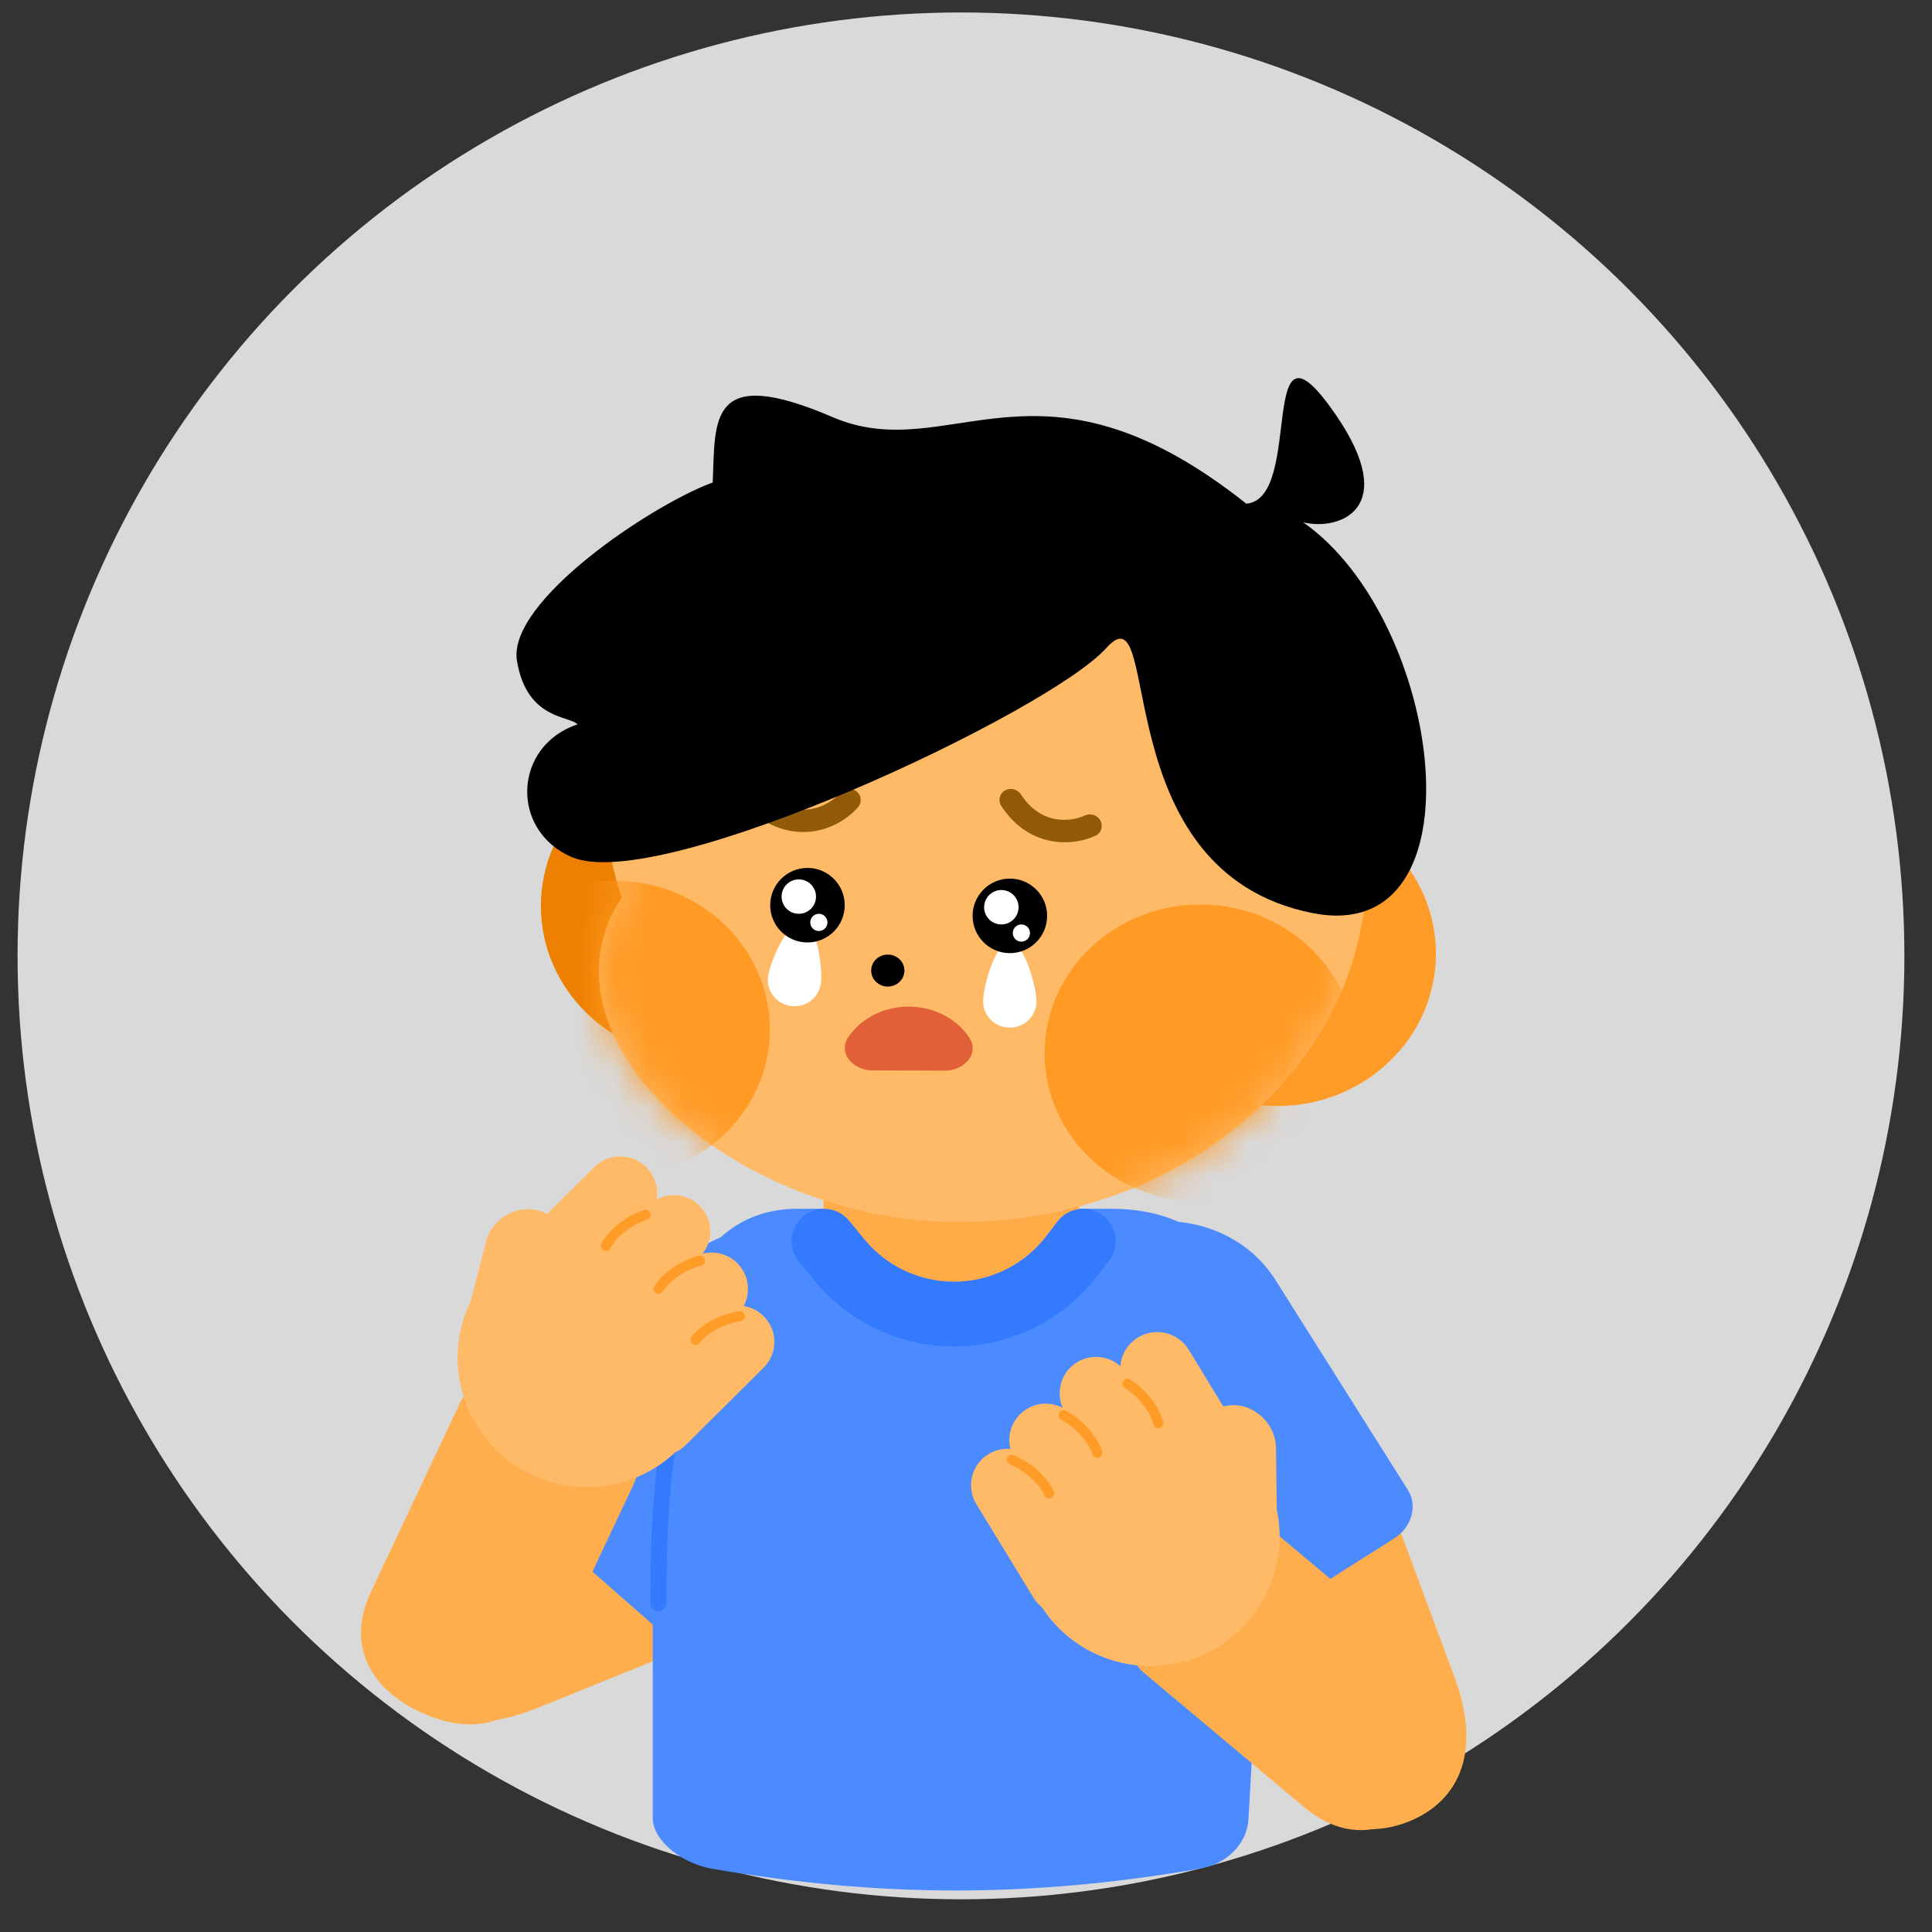 <svg width="55" height="55" viewBox="0 0 55 55" fill="none" xmlns="http://www.w3.org/2000/svg">
<rect x="0" y="0" width="55" height="55" fill="#333333" stroke="none"/>
<circle cx="27.357" cy="27.212" r="26.857" fill="#D9D9D9"/>
<path d="M22.673 45.64C23.224 45.417 23.558 44.953 23.417 44.603L21.889 40.806C21.748 40.456 21.187 40.354 20.635 40.577L13.24 43.567C11.032 44.46 10.553 45.971 11.116 47.37C11.679 48.768 13.07 49.523 15.278 48.631L22.673 45.64Z" fill="#FFAE4E"/>
<path d="M33.52 42.181C33.312 41.622 33.431 41.063 33.784 40.931L37.619 39.5C37.972 39.369 38.426 39.714 38.633 40.272L41.409 47.751C42.238 49.983 41.444 51.356 40.032 51.883C38.62 52.41 37.124 51.891 36.295 49.659L33.52 42.181Z" fill="#FFAE4E"/>
<path d="M20.981 47.084C20.633 47.481 19.993 47.488 19.552 47.1L14.751 42.886C14.309 42.498 14.232 41.861 14.58 41.464L19.236 36.143C20.626 34.554 23.185 34.524 24.953 36.076C26.72 37.627 27.026 40.173 25.637 41.762L20.981 47.084Z" fill="#4C8BFF"/>
<path d="M32.885 46.974C33.166 47.42 33.797 47.527 34.294 47.213L39.691 43.795C40.188 43.481 40.363 42.864 40.081 42.418L36.309 36.437C35.183 34.652 32.659 34.224 30.672 35.483C28.684 36.741 27.986 39.208 29.113 40.993L32.885 46.974Z" fill="#4C8BFF"/>
<path d="M18.582 42.016C18.582 38.218 19.491 34.411 22.705 34.411H31.628C34.842 34.411 36.17 36.857 36.17 40.656L35.54 51.805C35.493 52.493 34.924 53.066 34.157 53.198C29.336 54.025 25.082 54.025 20.262 53.198C19.503 53.067 18.642 52.485 18.582 51.805V42.016Z" fill="#4C8BFF"/>
<path d="M23.445 31.934C23.445 30.476 24.404 29.294 25.586 29.294H28.582C29.765 29.294 30.723 30.476 30.723 31.934V34.576C30.723 36.034 29.765 37.217 28.582 37.217H25.586C24.404 37.217 23.445 36.034 23.445 34.576V31.934Z" fill="#FFAB48"/>
<path d="M40.878 27.15C40.878 29.545 38.858 31.487 36.367 31.487C33.875 31.487 31.855 29.545 31.855 27.15C31.855 24.754 33.875 22.812 36.367 22.812C38.858 22.812 40.878 24.754 40.878 27.15Z" fill="#FF9C27"/>
<path d="M24.421 25.793C24.421 28.188 22.401 30.13 19.91 30.13C17.418 30.13 15.398 28.188 15.398 25.793C15.398 23.397 17.418 21.456 19.91 21.456C22.401 21.456 24.421 23.397 24.421 25.793Z" fill="#ED8000"/>
<path d="M38.827 24.714C38.827 30.24 33.743 34.721 27.472 34.721C21.201 34.721 15.514 29.479 18.1 25.524C16.102 19.667 21.201 14.707 27.472 14.707C33.743 14.707 38.827 19.187 38.827 24.714Z" fill="#FFBA68"/>
<path d="M38.908 24.733C38.908 30.288 33.706 34.79 27.29 34.79C20.873 34.79 15.055 29.522 17.701 25.548C15.657 19.662 20.873 14.676 27.29 14.676C33.706 14.676 38.908 19.179 38.908 24.733Z" fill="#FFBA68"/>
<mask id="mask0_1082_34132" style="mask-type:alpha" maskUnits="userSpaceOnUse" x="17" y="14" width="22" height="21">
<path d="M38.908 24.733C38.908 30.288 33.706 34.79 27.29 34.79C20.873 34.79 15.055 29.522 17.701 25.548C15.657 19.662 20.873 14.676 27.29 14.676C33.706 14.676 38.908 19.179 38.908 24.733Z" fill="#FFBA68"/>
</mask>
<g mask="url(#mask0_1082_34132)">
<path d="M38.602 29.982C38.602 32.319 36.618 34.213 34.17 34.213C31.723 34.213 29.738 32.319 29.738 29.982C29.738 27.645 31.723 25.75 34.17 25.75C36.618 25.75 38.602 27.645 38.602 29.982Z" fill="#FF9A24"/>
<path d="M21.915 29.304C21.915 31.641 19.93 33.535 17.483 33.535C15.035 33.535 13.051 31.641 13.051 29.304C13.051 26.967 15.035 25.072 17.483 25.072C19.93 25.072 21.915 26.967 21.915 29.304Z" fill="#FF9A24"/>
</g>
<path d="M25.747 27.63C25.747 27.881 25.535 28.085 25.274 28.085C25.013 28.085 24.801 27.881 24.801 27.63C24.801 27.378 25.013 27.175 25.274 27.175C25.535 27.175 25.747 27.378 25.747 27.63Z" fill="black"/>
<path fill-rule="evenodd" clip-rule="evenodd" d="M23.206 23.006C23.538 22.921 23.793 22.722 23.917 22.576C24.033 22.439 24.242 22.418 24.383 22.529C24.524 22.64 24.544 22.841 24.428 22.977C24.228 23.212 23.858 23.497 23.371 23.622C22.87 23.751 22.266 23.705 21.635 23.3C21.484 23.203 21.444 23.005 21.546 22.858C21.649 22.712 21.855 22.672 22.006 22.769C22.479 23.072 22.888 23.088 23.206 23.006Z" fill="#905A09"/>
<path fill-rule="evenodd" clip-rule="evenodd" d="M30.059 23.319C30.397 23.376 30.71 23.299 30.884 23.216C31.046 23.139 31.245 23.205 31.328 23.364C31.412 23.523 31.348 23.714 31.186 23.791C30.908 23.924 30.454 24.032 29.959 23.948C29.448 23.861 28.915 23.572 28.505 22.946C28.407 22.795 28.451 22.598 28.604 22.506C28.758 22.414 28.962 22.462 29.06 22.612C29.368 23.082 29.735 23.263 30.059 23.319Z" fill="#905A09"/>
<path d="M23.701 11.874C27.056 13.314 29.546 9.63 35.479 14.338C37.15 14.209 35.731 8.463 38.03 11.812C39.869 14.492 38.124 15.12 37.099 14.869C41.088 17.655 42.297 26.97 37.364 25.993C31.38 24.807 33.129 16.62 31.495 18.447C29.862 20.273 18.787 25.479 16.277 24.399C14.509 23.64 14.613 21.227 16.439 20.623C16.228 20.369 15 20.507 14.717 18.814C14.434 17.121 18.559 14.367 20.29 13.735C20.366 11.951 20.154 10.35 23.701 11.874Z" fill="black"/>
<path fill-rule="evenodd" clip-rule="evenodd" d="M31.397 34.602C31.802 34.911 31.878 35.49 31.569 35.895L31.248 36.313C30.274 37.585 28.762 38.332 27.16 38.332C25.618 38.332 24.157 37.641 23.179 36.449L22.744 35.919C22.421 35.525 22.479 34.944 22.872 34.621C23.266 34.298 23.847 34.355 24.171 34.749L24.605 35.278C25.233 36.044 26.17 36.487 27.16 36.487C28.188 36.487 29.158 36.008 29.784 35.191L30.104 34.773C30.414 34.369 30.993 34.292 31.397 34.602Z" fill="#337AFF"/>
<path fill-rule="evenodd" clip-rule="evenodd" d="M19.575 38.902C19.694 38.943 19.757 39.072 19.716 39.191C19.073 41.072 18.971 43.363 18.971 45.637C18.971 45.763 18.869 45.865 18.743 45.865C18.617 45.865 18.516 45.763 18.516 45.637C18.516 43.363 18.616 41.004 19.286 39.044C19.327 38.925 19.456 38.862 19.575 38.902Z" fill="#337AFF"/>
<path d="M31.943 39.875C32.422 41.848 32.43 43.635 34.809 45.78" stroke="#337AFF" stroke-width="1.5" stroke-linecap="round"/>
<path d="M13.114 39.899C13.303 39.496 13.734 39.3 14.075 39.46L17.78 41.2C18.122 41.36 18.244 41.816 18.055 42.218L15.514 47.608C14.755 49.217 13.328 49.379 11.964 48.739C10.599 48.098 9.814 46.897 10.573 45.288L13.114 39.899Z" fill="#FFAE4E"/>
<path d="M23.367 28.003C23.309 28.413 22.926 28.697 22.511 28.638C22.097 28.579 21.808 28.2 21.866 27.79C21.924 27.38 22.438 26.178 22.852 26.236C23.267 26.295 23.425 27.593 23.367 28.003Z" fill="white"/>
<path d="M29.505 28.507C29.505 28.921 29.165 29.256 28.746 29.256C28.328 29.256 27.988 28.921 27.988 28.507C27.988 28.093 28.328 26.831 28.746 26.831C29.165 26.831 29.505 28.093 29.505 28.507Z" fill="white"/>
<circle cx="22.987" cy="25.769" r="1.061" fill="black"/>
<circle cx="22.74" cy="25.524" r="0.49" fill="white"/>
<circle cx="23.311" cy="26.259" r="0.245" fill="white"/>
<circle cx="28.749" cy="26.073" r="1.061" fill="black"/>
<circle cx="28.506" cy="25.827" r="0.49" fill="white"/>
<circle cx="29.077" cy="26.562" r="0.245" fill="white"/>
<path d="M27.296 29.194C27.409 29.297 27.508 29.412 27.59 29.535C27.896 29.993 27.445 30.481 26.908 30.479L24.827 30.472C24.29 30.47 23.842 29.979 24.152 29.523C24.235 29.401 24.335 29.287 24.449 29.184C24.828 28.844 25.34 28.654 25.874 28.656C26.408 28.658 26.919 28.852 27.296 29.194Z" fill="#E16037"/>
<path fill-rule="evenodd" clip-rule="evenodd" d="M13.399 37.041L13.839 35.337C13.945 34.929 14.29 34.586 14.716 34.465C14.965 34.395 15.22 34.407 15.438 34.498L15.546 34.543C15.557 34.547 15.567 34.552 15.577 34.556L16.918 33.226C17.329 32.817 17.994 32.82 18.403 33.231C18.651 33.481 18.748 33.824 18.693 34.147C19.115 33.919 19.652 34.01 19.974 34.39C20.294 34.77 20.295 35.312 20.003 35.69C20.346 35.603 20.725 35.695 20.992 35.964C21.32 36.294 21.379 36.79 21.171 37.18C21.381 37.213 21.583 37.31 21.744 37.473C22.146 37.878 22.144 38.533 21.738 38.936L19.521 41.137C19.432 41.226 19.331 41.294 19.223 41.344C17.776 42.699 15.503 42.665 14.097 41.248C12.964 40.107 12.732 38.41 13.399 37.041Z" fill="#FFBA68"/>
<path fill-rule="evenodd" clip-rule="evenodd" d="M21.202 37.451C21.191 37.372 21.119 37.317 21.041 37.328C20.892 37.348 20.654 37.407 20.404 37.521C20.155 37.634 19.886 37.806 19.685 38.057C19.636 38.119 19.646 38.209 19.708 38.258C19.77 38.307 19.86 38.297 19.909 38.236C20.072 38.032 20.299 37.883 20.523 37.781C20.747 37.679 20.958 37.628 21.079 37.612C21.157 37.601 21.212 37.529 21.202 37.451Z" fill="#FF9C27"/>
<path fill-rule="evenodd" clip-rule="evenodd" d="M20.069 35.854C20.05 35.777 19.973 35.73 19.896 35.748C19.75 35.784 19.519 35.868 19.283 36.008C19.047 36.147 18.798 36.346 18.625 36.617C18.583 36.683 18.602 36.772 18.669 36.815C18.735 36.857 18.824 36.837 18.867 36.771C19.007 36.551 19.217 36.379 19.429 36.254C19.641 36.129 19.845 36.056 19.964 36.027C20.041 36.008 20.088 35.931 20.069 35.854Z" fill="#FF9C27"/>
<path fill-rule="evenodd" clip-rule="evenodd" d="M18.514 34.538C18.489 34.463 18.409 34.421 18.334 34.445C18.191 34.49 17.966 34.59 17.74 34.745C17.514 34.901 17.279 35.117 17.125 35.398C17.087 35.468 17.113 35.555 17.182 35.593C17.252 35.63 17.339 35.605 17.377 35.535C17.502 35.306 17.7 35.121 17.902 34.981C18.105 34.842 18.304 34.755 18.42 34.718C18.496 34.694 18.537 34.613 18.514 34.538Z" fill="#FF9C27"/>
<path d="M32.55 47.608C32.21 47.322 32.13 46.856 32.371 46.567L34.997 43.426C35.238 43.137 35.71 43.134 36.051 43.42L40.616 47.249C41.979 48.392 41.773 49.814 40.806 50.971C39.84 52.127 38.479 52.58 37.116 51.437L32.55 47.608Z" fill="#FFAE4E"/>
<path fill-rule="evenodd" clip-rule="evenodd" d="M36.346 42.969L36.325 41.21C36.32 40.788 36.067 40.373 35.681 40.154C35.457 40.026 35.206 39.976 34.972 40.013L34.857 40.031C34.846 40.033 34.834 40.035 34.823 40.037L33.84 38.425C33.537 37.929 32.891 37.773 32.396 38.075C32.095 38.259 31.919 38.569 31.895 38.895C31.54 38.574 30.997 38.533 30.593 38.826C30.192 39.118 30.062 39.645 30.255 40.081C29.943 39.915 29.553 39.913 29.229 40.111C28.832 40.354 28.656 40.821 28.765 41.249C28.554 41.231 28.334 41.278 28.139 41.397C27.652 41.695 27.498 42.331 27.795 42.819L29.423 45.486C29.489 45.593 29.57 45.684 29.663 45.758C30.746 47.419 32.96 47.928 34.664 46.888C36.037 46.05 36.667 44.457 36.346 42.969Z" fill="#FFBA68"/>
<path fill-rule="evenodd" clip-rule="evenodd" d="M28.671 41.504C28.7 41.431 28.783 41.395 28.856 41.423C28.996 41.478 29.213 41.593 29.428 41.763C29.643 41.932 29.864 42.164 29.999 42.455C30.032 42.527 30 42.612 29.929 42.645C29.857 42.678 29.772 42.647 29.739 42.575C29.629 42.338 29.444 42.14 29.251 41.987C29.058 41.835 28.865 41.735 28.752 41.69C28.678 41.661 28.642 41.578 28.671 41.504Z" fill="#FF9C27"/>
<path fill-rule="evenodd" clip-rule="evenodd" d="M30.153 40.224C30.19 40.154 30.276 40.127 30.347 40.164C30.48 40.233 30.684 40.37 30.88 40.562C31.075 40.753 31.27 41.006 31.373 41.31C31.399 41.385 31.359 41.466 31.284 41.492C31.209 41.517 31.128 41.477 31.102 41.402C31.018 41.155 30.855 40.938 30.679 40.766C30.503 40.594 30.322 40.474 30.214 40.418C30.144 40.381 30.117 40.295 30.153 40.224Z" fill="#FF9C27"/>
<path fill-rule="evenodd" clip-rule="evenodd" d="M31.973 39.317C32.015 39.25 32.103 39.228 32.17 39.27C32.298 39.348 32.493 39.498 32.675 39.703C32.857 39.907 33.034 40.174 33.116 40.484C33.137 40.56 33.091 40.639 33.014 40.659C32.938 40.679 32.86 40.633 32.839 40.557C32.773 40.304 32.625 40.077 32.461 39.894C32.297 39.71 32.125 39.578 32.021 39.514C31.953 39.473 31.932 39.385 31.973 39.317Z" fill="#FF9C27"/>
</svg>
